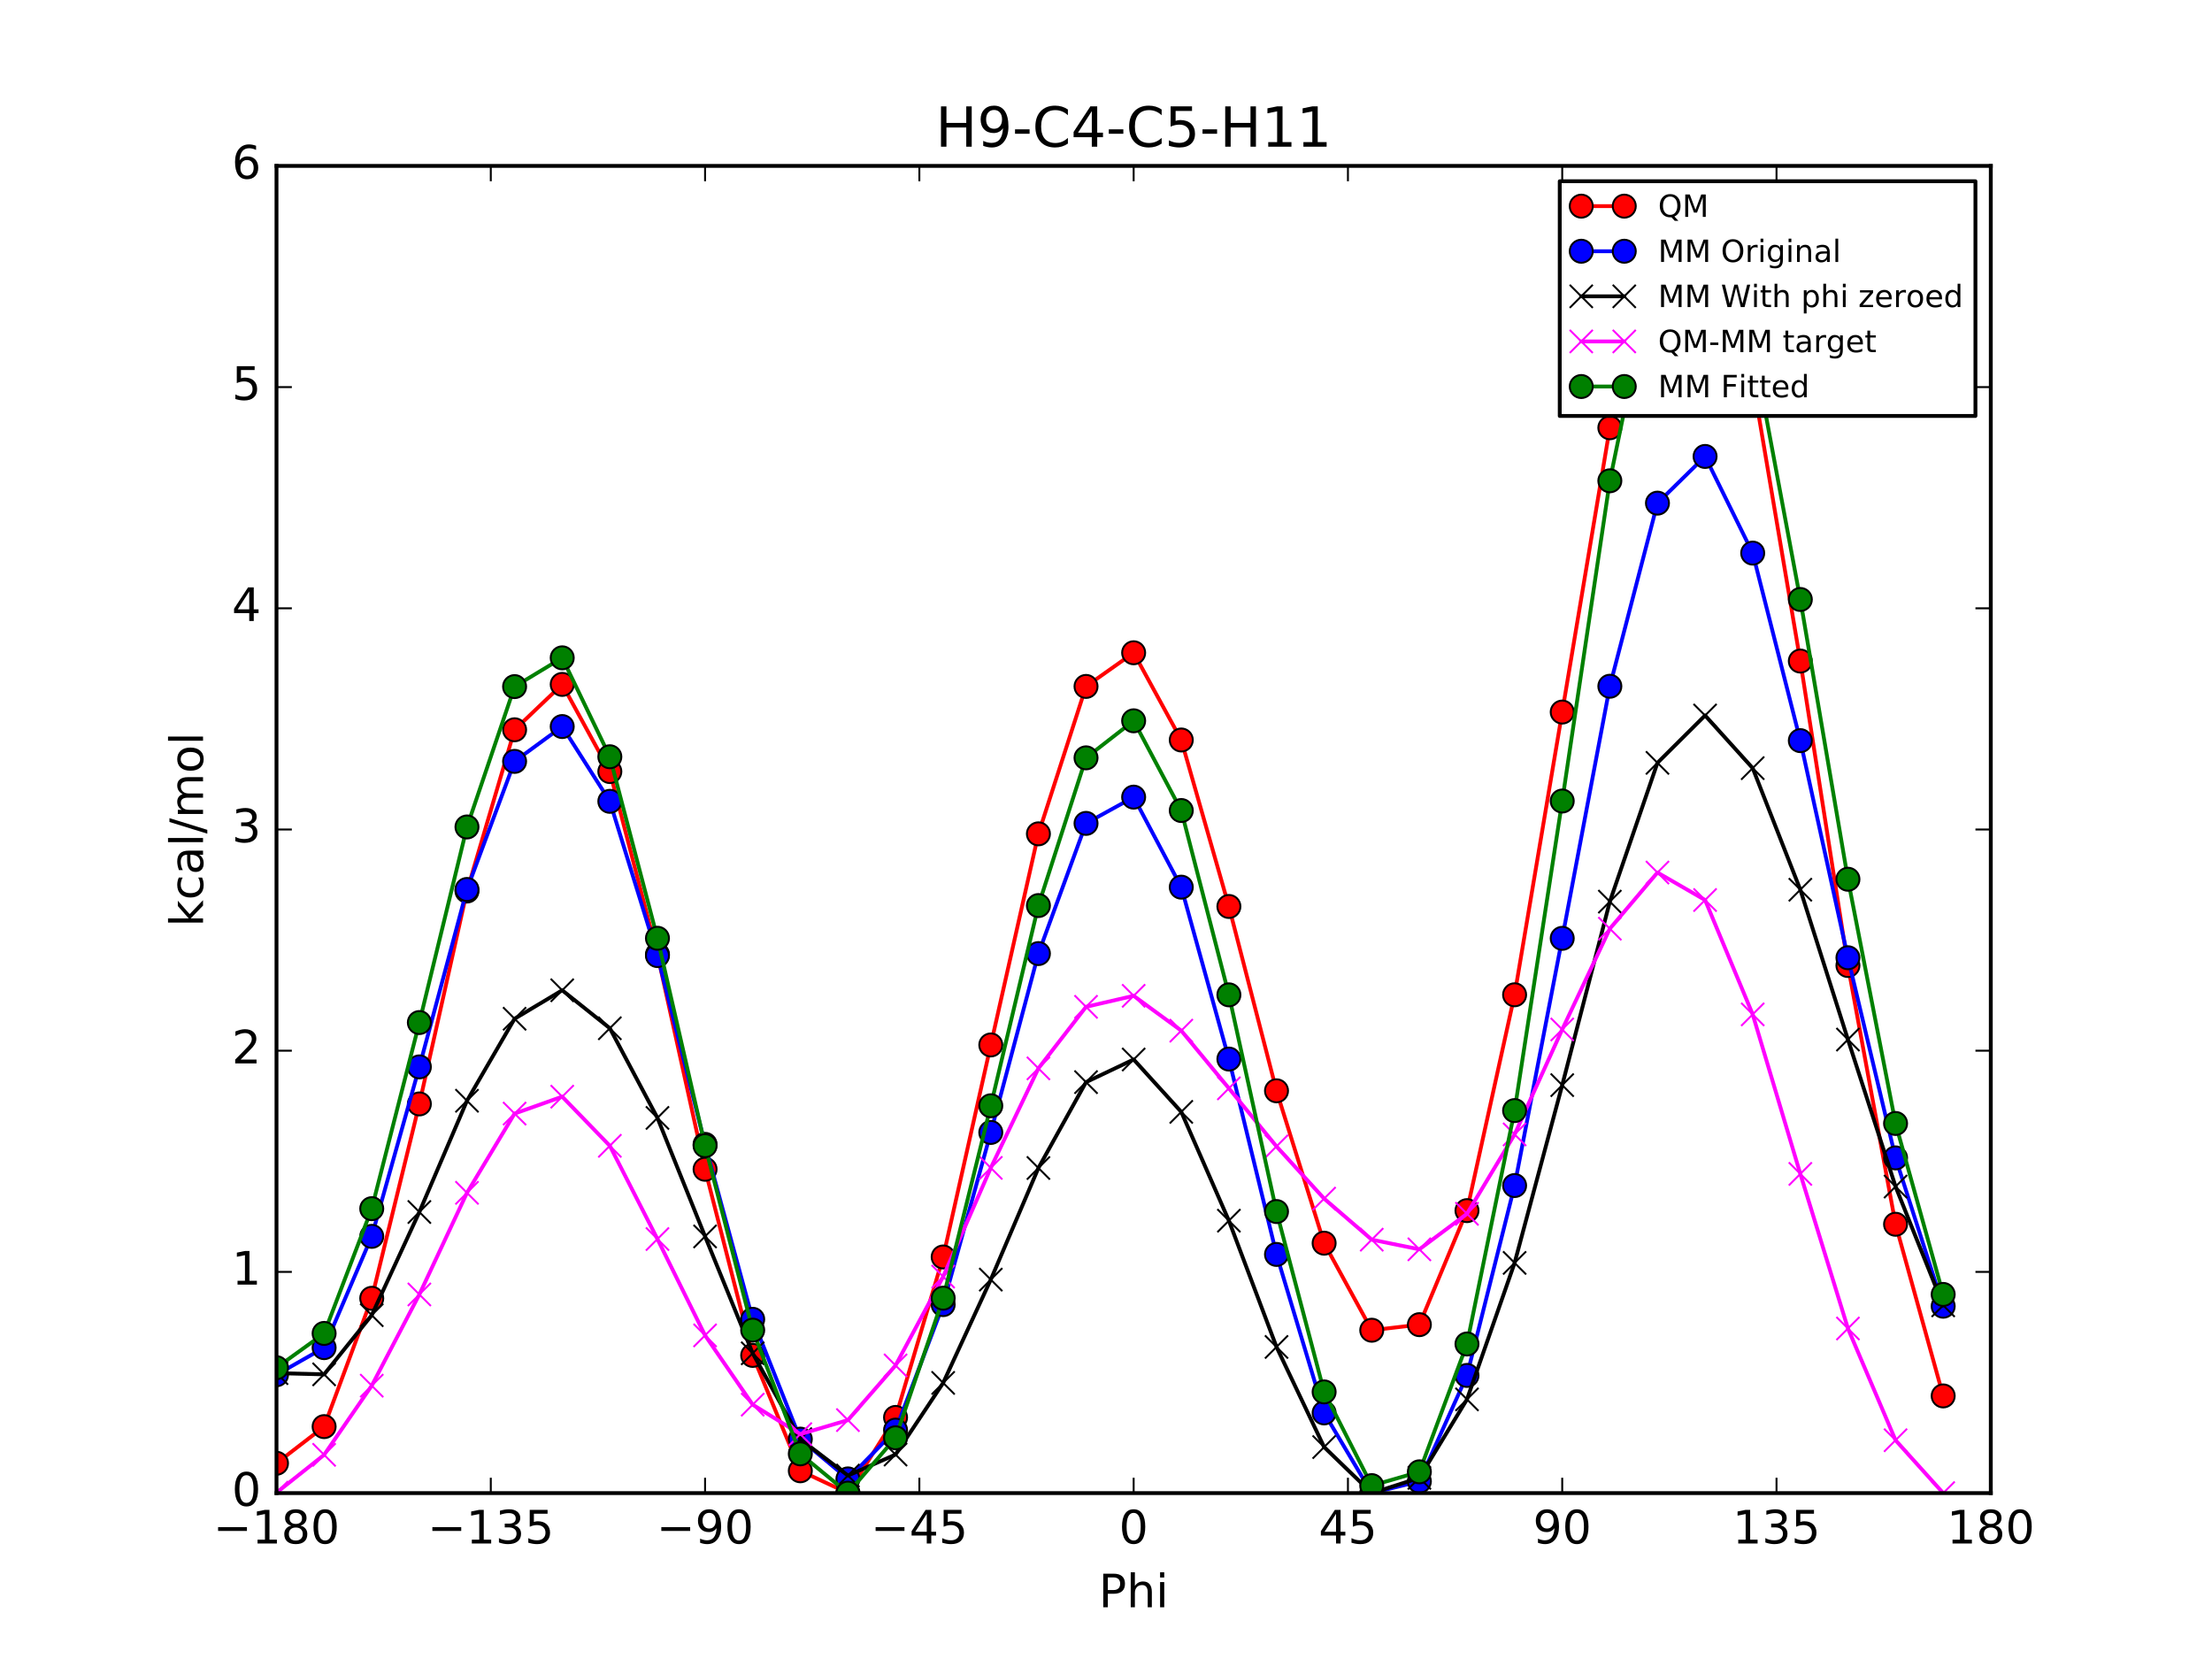 <?xml version="1.0" encoding="utf-8" standalone="no"?>
<!DOCTYPE svg PUBLIC "-//W3C//DTD SVG 1.1//EN"
  "http://www.w3.org/Graphics/SVG/1.1/DTD/svg11.dtd">
<!-- Created with matplotlib (http://matplotlib.org/) -->
<svg height="432pt" version="1.1" viewBox="0 0 576 432" width="576pt" xmlns="http://www.w3.org/2000/svg" xmlns:xlink="http://www.w3.org/1999/xlink">
 <defs>
  <style type="text/css">
*{stroke-linecap:butt;stroke-linejoin:round;stroke-miterlimit:100000;}
  </style>
 </defs>
 <g id="figure_1">
  <g id="patch_1">
   <path d="M 0 432 
L 576 432 
L 576 0 
L 0 0 
z
" style="fill:#ffffff;"/>
  </g>
  <g id="axes_1">
   <g id="patch_2">
    <path d="M 72 388.8 
L 518.4 388.8 
L 518.4 43.2 
L 72 43.2 
z
" style="fill:#ffffff;"/>
   </g>
   <g id="line2d_1">
    <path clip-path="url(#p6361a307ee)" d="M 71.999 381.034 
L 84.4 371.489 
L 96.8 338.075 
L 109.2 287.461 
L 121.6 232.023 
L 134 190.033 
L 146.4 178.217 
L 158.8 200.91 
L 171.2 248.531 
L 183.6 304.476 
L 196 352.948 
L 208.4 382.989 
L 220.8 388.8 
L 233.2 369.097 
L 245.6 327.314 
L 258 272.103 
L 270.4 217.129 
L 282.8 178.744 
L 295.199 169.98 
L 307.6 192.694 
L 320 236.042 
L 332.4 284.043 
L 344.8 323.719 
L 357.2 346.389 
L 369.6 344.94 
L 382 315.245 
L 394.4 259.041 
L 406.8 185.417 
L 419.2 111.389 
L 431.6 60.634 
L 444 55.456 
L 456.4 98.949 
L 468.8 172.14 
L 481.2 251.418 
L 493.6 318.797 
L 506 363.495 
" style="fill:none;stroke:#ff0000;stroke-linecap:square;"/>
    <defs>
     <path d="M 0 3 
C 0.796 3 1.559 2.684 2.121 2.121 
C 2.684 1.559 3 0.796 3 0 
C 3 -0.796 2.684 -1.559 2.121 -2.121 
C 1.559 -2.684 0.796 -3 0 -3 
C -0.796 -3 -1.559 -2.684 -2.121 -2.121 
C -2.684 -1.559 -3 -0.796 -3 0 
C -3 0.796 -2.684 1.559 -2.121 2.121 
C -1.559 2.684 -0.796 3 0 3 
z
" id="m7c2517422a" style="stroke:#000000;stroke-width:0.5;"/>
    </defs>
    <g clip-path="url(#p6361a307ee)">
     <use style="fill:#ff0000;stroke:#000000;stroke-width:0.5;" x="71.999" xlink:href="#m7c2517422a" y="381.034"/>
     <use style="fill:#ff0000;stroke:#000000;stroke-width:0.5;" x="84.4" xlink:href="#m7c2517422a" y="371.489"/>
     <use style="fill:#ff0000;stroke:#000000;stroke-width:0.5;" x="96.8" xlink:href="#m7c2517422a" y="338.075"/>
     <use style="fill:#ff0000;stroke:#000000;stroke-width:0.5;" x="109.2" xlink:href="#m7c2517422a" y="287.461"/>
     <use style="fill:#ff0000;stroke:#000000;stroke-width:0.5;" x="121.6" xlink:href="#m7c2517422a" y="232.023"/>
     <use style="fill:#ff0000;stroke:#000000;stroke-width:0.5;" x="134" xlink:href="#m7c2517422a" y="190.033"/>
     <use style="fill:#ff0000;stroke:#000000;stroke-width:0.5;" x="146.4" xlink:href="#m7c2517422a" y="178.217"/>
     <use style="fill:#ff0000;stroke:#000000;stroke-width:0.5;" x="158.8" xlink:href="#m7c2517422a" y="200.91"/>
     <use style="fill:#ff0000;stroke:#000000;stroke-width:0.5;" x="171.2" xlink:href="#m7c2517422a" y="248.531"/>
     <use style="fill:#ff0000;stroke:#000000;stroke-width:0.5;" x="183.6" xlink:href="#m7c2517422a" y="304.476"/>
     <use style="fill:#ff0000;stroke:#000000;stroke-width:0.5;" x="196" xlink:href="#m7c2517422a" y="352.948"/>
     <use style="fill:#ff0000;stroke:#000000;stroke-width:0.5;" x="208.4" xlink:href="#m7c2517422a" y="382.989"/>
     <use style="fill:#ff0000;stroke:#000000;stroke-width:0.5;" x="220.8" xlink:href="#m7c2517422a" y="388.8"/>
     <use style="fill:#ff0000;stroke:#000000;stroke-width:0.5;" x="233.2" xlink:href="#m7c2517422a" y="369.097"/>
     <use style="fill:#ff0000;stroke:#000000;stroke-width:0.5;" x="245.6" xlink:href="#m7c2517422a" y="327.314"/>
     <use style="fill:#ff0000;stroke:#000000;stroke-width:0.5;" x="258" xlink:href="#m7c2517422a" y="272.103"/>
     <use style="fill:#ff0000;stroke:#000000;stroke-width:0.5;" x="270.4" xlink:href="#m7c2517422a" y="217.129"/>
     <use style="fill:#ff0000;stroke:#000000;stroke-width:0.5;" x="282.8" xlink:href="#m7c2517422a" y="178.744"/>
     <use style="fill:#ff0000;stroke:#000000;stroke-width:0.5;" x="295.199" xlink:href="#m7c2517422a" y="169.98"/>
     <use style="fill:#ff0000;stroke:#000000;stroke-width:0.5;" x="307.6" xlink:href="#m7c2517422a" y="192.694"/>
     <use style="fill:#ff0000;stroke:#000000;stroke-width:0.5;" x="320" xlink:href="#m7c2517422a" y="236.042"/>
     <use style="fill:#ff0000;stroke:#000000;stroke-width:0.5;" x="332.4" xlink:href="#m7c2517422a" y="284.043"/>
     <use style="fill:#ff0000;stroke:#000000;stroke-width:0.5;" x="344.8" xlink:href="#m7c2517422a" y="323.719"/>
     <use style="fill:#ff0000;stroke:#000000;stroke-width:0.5;" x="357.2" xlink:href="#m7c2517422a" y="346.389"/>
     <use style="fill:#ff0000;stroke:#000000;stroke-width:0.5;" x="369.6" xlink:href="#m7c2517422a" y="344.94"/>
     <use style="fill:#ff0000;stroke:#000000;stroke-width:0.5;" x="382" xlink:href="#m7c2517422a" y="315.245"/>
     <use style="fill:#ff0000;stroke:#000000;stroke-width:0.5;" x="394.4" xlink:href="#m7c2517422a" y="259.041"/>
     <use style="fill:#ff0000;stroke:#000000;stroke-width:0.5;" x="406.8" xlink:href="#m7c2517422a" y="185.417"/>
     <use style="fill:#ff0000;stroke:#000000;stroke-width:0.5;" x="419.2" xlink:href="#m7c2517422a" y="111.389"/>
     <use style="fill:#ff0000;stroke:#000000;stroke-width:0.5;" x="431.6" xlink:href="#m7c2517422a" y="60.634"/>
     <use style="fill:#ff0000;stroke:#000000;stroke-width:0.5;" x="444" xlink:href="#m7c2517422a" y="55.456"/>
     <use style="fill:#ff0000;stroke:#000000;stroke-width:0.5;" x="456.4" xlink:href="#m7c2517422a" y="98.949"/>
     <use style="fill:#ff0000;stroke:#000000;stroke-width:0.5;" x="468.8" xlink:href="#m7c2517422a" y="172.14"/>
     <use style="fill:#ff0000;stroke:#000000;stroke-width:0.5;" x="481.2" xlink:href="#m7c2517422a" y="251.418"/>
     <use style="fill:#ff0000;stroke:#000000;stroke-width:0.5;" x="493.6" xlink:href="#m7c2517422a" y="318.797"/>
     <use style="fill:#ff0000;stroke:#000000;stroke-width:0.5;" x="506" xlink:href="#m7c2517422a" y="363.495"/>
    </g>
   </g>
   <g id="line2d_2">
    <path clip-path="url(#p6361a307ee)" d="M 71.999 357.985 
L 84.4 350.927 
L 96.8 321.943 
L 109.2 277.817 
L 121.6 231.613 
L 134 198.263 
L 146.4 189.192 
L 158.8 208.665 
L 171.2 248.831 
L 183.6 297.992 
L 196 343.544 
L 208.4 374.748 
L 220.8 385.104 
L 233.2 372.4 
L 245.6 339.717 
L 258 294.887 
L 270.4 248.308 
L 282.8 214.408 
L 295.199 207.57 
L 307.6 231.015 
L 320 275.778 
L 332.4 326.652 
L 344.8 367.921 
L 357.2 388.8 
L 369.6 385.735 
L 382 358.16 
L 394.4 308.716 
L 406.8 244.339 
L 419.2 178.698 
L 431.6 131.018 
L 444 118.857 
L 456.4 144.027 
L 468.8 192.862 
L 481.2 249.395 
L 493.6 301.516 
L 506 340.134 
" style="fill:none;stroke:#0000ff;stroke-linecap:square;"/>
    <defs>
     <path d="M 0 3 
C 0.796 3 1.559 2.684 2.121 2.121 
C 2.684 1.559 3 0.796 3 0 
C 3 -0.796 2.684 -1.559 2.121 -2.121 
C 1.559 -2.684 0.796 -3 0 -3 
C -0.796 -3 -1.559 -2.684 -2.121 -2.121 
C -2.684 -1.559 -3 -0.796 -3 0 
C -3 0.796 -2.684 1.559 -2.121 2.121 
C -1.559 2.684 -0.796 3 0 3 
z
" id="m6dbd88a912" style="stroke:#000000;stroke-width:0.5;"/>
    </defs>
    <g clip-path="url(#p6361a307ee)">
     <use style="fill:#0000ff;stroke:#000000;stroke-width:0.5;" x="71.999" xlink:href="#m6dbd88a912" y="357.985"/>
     <use style="fill:#0000ff;stroke:#000000;stroke-width:0.5;" x="84.4" xlink:href="#m6dbd88a912" y="350.927"/>
     <use style="fill:#0000ff;stroke:#000000;stroke-width:0.5;" x="96.8" xlink:href="#m6dbd88a912" y="321.943"/>
     <use style="fill:#0000ff;stroke:#000000;stroke-width:0.5;" x="109.2" xlink:href="#m6dbd88a912" y="277.817"/>
     <use style="fill:#0000ff;stroke:#000000;stroke-width:0.5;" x="121.6" xlink:href="#m6dbd88a912" y="231.613"/>
     <use style="fill:#0000ff;stroke:#000000;stroke-width:0.5;" x="134" xlink:href="#m6dbd88a912" y="198.263"/>
     <use style="fill:#0000ff;stroke:#000000;stroke-width:0.5;" x="146.4" xlink:href="#m6dbd88a912" y="189.192"/>
     <use style="fill:#0000ff;stroke:#000000;stroke-width:0.5;" x="158.8" xlink:href="#m6dbd88a912" y="208.665"/>
     <use style="fill:#0000ff;stroke:#000000;stroke-width:0.5;" x="171.2" xlink:href="#m6dbd88a912" y="248.831"/>
     <use style="fill:#0000ff;stroke:#000000;stroke-width:0.5;" x="183.6" xlink:href="#m6dbd88a912" y="297.992"/>
     <use style="fill:#0000ff;stroke:#000000;stroke-width:0.5;" x="196" xlink:href="#m6dbd88a912" y="343.544"/>
     <use style="fill:#0000ff;stroke:#000000;stroke-width:0.5;" x="208.4" xlink:href="#m6dbd88a912" y="374.748"/>
     <use style="fill:#0000ff;stroke:#000000;stroke-width:0.5;" x="220.8" xlink:href="#m6dbd88a912" y="385.104"/>
     <use style="fill:#0000ff;stroke:#000000;stroke-width:0.5;" x="233.2" xlink:href="#m6dbd88a912" y="372.4"/>
     <use style="fill:#0000ff;stroke:#000000;stroke-width:0.5;" x="245.6" xlink:href="#m6dbd88a912" y="339.717"/>
     <use style="fill:#0000ff;stroke:#000000;stroke-width:0.5;" x="258" xlink:href="#m6dbd88a912" y="294.887"/>
     <use style="fill:#0000ff;stroke:#000000;stroke-width:0.5;" x="270.4" xlink:href="#m6dbd88a912" y="248.308"/>
     <use style="fill:#0000ff;stroke:#000000;stroke-width:0.5;" x="282.8" xlink:href="#m6dbd88a912" y="214.408"/>
     <use style="fill:#0000ff;stroke:#000000;stroke-width:0.5;" x="295.199" xlink:href="#m6dbd88a912" y="207.57"/>
     <use style="fill:#0000ff;stroke:#000000;stroke-width:0.5;" x="307.6" xlink:href="#m6dbd88a912" y="231.015"/>
     <use style="fill:#0000ff;stroke:#000000;stroke-width:0.5;" x="320" xlink:href="#m6dbd88a912" y="275.778"/>
     <use style="fill:#0000ff;stroke:#000000;stroke-width:0.5;" x="332.4" xlink:href="#m6dbd88a912" y="326.652"/>
     <use style="fill:#0000ff;stroke:#000000;stroke-width:0.5;" x="344.8" xlink:href="#m6dbd88a912" y="367.921"/>
     <use style="fill:#0000ff;stroke:#000000;stroke-width:0.5;" x="357.2" xlink:href="#m6dbd88a912" y="388.8"/>
     <use style="fill:#0000ff;stroke:#000000;stroke-width:0.5;" x="369.6" xlink:href="#m6dbd88a912" y="385.735"/>
     <use style="fill:#0000ff;stroke:#000000;stroke-width:0.5;" x="382" xlink:href="#m6dbd88a912" y="358.16"/>
     <use style="fill:#0000ff;stroke:#000000;stroke-width:0.5;" x="394.4" xlink:href="#m6dbd88a912" y="308.716"/>
     <use style="fill:#0000ff;stroke:#000000;stroke-width:0.5;" x="406.8" xlink:href="#m6dbd88a912" y="244.339"/>
     <use style="fill:#0000ff;stroke:#000000;stroke-width:0.5;" x="419.2" xlink:href="#m6dbd88a912" y="178.698"/>
     <use style="fill:#0000ff;stroke:#000000;stroke-width:0.5;" x="431.6" xlink:href="#m6dbd88a912" y="131.018"/>
     <use style="fill:#0000ff;stroke:#000000;stroke-width:0.5;" x="444" xlink:href="#m6dbd88a912" y="118.857"/>
     <use style="fill:#0000ff;stroke:#000000;stroke-width:0.5;" x="456.4" xlink:href="#m6dbd88a912" y="144.027"/>
     <use style="fill:#0000ff;stroke:#000000;stroke-width:0.5;" x="468.8" xlink:href="#m6dbd88a912" y="192.862"/>
     <use style="fill:#0000ff;stroke:#000000;stroke-width:0.5;" x="481.2" xlink:href="#m6dbd88a912" y="249.395"/>
     <use style="fill:#0000ff;stroke:#000000;stroke-width:0.5;" x="493.6" xlink:href="#m6dbd88a912" y="301.516"/>
     <use style="fill:#0000ff;stroke:#000000;stroke-width:0.5;" x="506" xlink:href="#m6dbd88a912" y="340.134"/>
    </g>
   </g>
   <g id="line2d_3">
    <path clip-path="url(#p6361a307ee)" d="M 71.999 357.561 
L 84.4 357.876 
L 96.8 342.471 
L 109.2 315.603 
L 121.6 286.632 
L 134 265.278 
L 146.4 257.865 
L 158.8 267.758 
L 171.2 291.103 
L 183.6 321.963 
L 196 352.397 
L 208.4 374.756 
L 220.8 384.228 
L 233.2 378.761 
L 245.6 360.104 
L 258 333.208 
L 270.4 304.146 
L 282.8 281.785 
L 295.199 275.889 
L 307.6 289.53 
L 320 317.86 
L 332.4 350.741 
L 344.8 376.814 
L 357.2 388.8 
L 369.6 384.835 
L 382 364.393 
L 394.4 328.857 
L 406.8 282.563 
L 419.2 234.778 
L 431.6 198.643 
L 444 186.308 
L 456.4 200.021 
L 468.8 231.68 
L 481.2 270.698 
L 493.6 308.979 
L 506 339.913 
" style="fill:none;stroke:#000000;stroke-linecap:square;"/>
    <defs>
     <path d="M -3 3 
L 3 -3 
M -3 -3 
L 3 3 
" id="m7ae672905e" style="stroke:#000000;stroke-width:0.5;"/>
    </defs>
    <g clip-path="url(#p6361a307ee)">
     <use style="stroke:#000000;stroke-width:0.5;" x="71.999" xlink:href="#m7ae672905e" y="357.561"/>
     <use style="stroke:#000000;stroke-width:0.5;" x="84.4" xlink:href="#m7ae672905e" y="357.876"/>
     <use style="stroke:#000000;stroke-width:0.5;" x="96.8" xlink:href="#m7ae672905e" y="342.471"/>
     <use style="stroke:#000000;stroke-width:0.5;" x="109.2" xlink:href="#m7ae672905e" y="315.603"/>
     <use style="stroke:#000000;stroke-width:0.5;" x="121.6" xlink:href="#m7ae672905e" y="286.632"/>
     <use style="stroke:#000000;stroke-width:0.5;" x="134" xlink:href="#m7ae672905e" y="265.278"/>
     <use style="stroke:#000000;stroke-width:0.5;" x="146.4" xlink:href="#m7ae672905e" y="257.865"/>
     <use style="stroke:#000000;stroke-width:0.5;" x="158.8" xlink:href="#m7ae672905e" y="267.758"/>
     <use style="stroke:#000000;stroke-width:0.5;" x="171.2" xlink:href="#m7ae672905e" y="291.103"/>
     <use style="stroke:#000000;stroke-width:0.5;" x="183.6" xlink:href="#m7ae672905e" y="321.963"/>
     <use style="stroke:#000000;stroke-width:0.5;" x="196" xlink:href="#m7ae672905e" y="352.397"/>
     <use style="stroke:#000000;stroke-width:0.5;" x="208.4" xlink:href="#m7ae672905e" y="374.756"/>
     <use style="stroke:#000000;stroke-width:0.5;" x="220.8" xlink:href="#m7ae672905e" y="384.228"/>
     <use style="stroke:#000000;stroke-width:0.5;" x="233.2" xlink:href="#m7ae672905e" y="378.761"/>
     <use style="stroke:#000000;stroke-width:0.5;" x="245.6" xlink:href="#m7ae672905e" y="360.104"/>
     <use style="stroke:#000000;stroke-width:0.5;" x="258" xlink:href="#m7ae672905e" y="333.208"/>
     <use style="stroke:#000000;stroke-width:0.5;" x="270.4" xlink:href="#m7ae672905e" y="304.146"/>
     <use style="stroke:#000000;stroke-width:0.5;" x="282.8" xlink:href="#m7ae672905e" y="281.785"/>
     <use style="stroke:#000000;stroke-width:0.5;" x="295.199" xlink:href="#m7ae672905e" y="275.889"/>
     <use style="stroke:#000000;stroke-width:0.5;" x="307.6" xlink:href="#m7ae672905e" y="289.53"/>
     <use style="stroke:#000000;stroke-width:0.5;" x="320" xlink:href="#m7ae672905e" y="317.86"/>
     <use style="stroke:#000000;stroke-width:0.5;" x="332.4" xlink:href="#m7ae672905e" y="350.741"/>
     <use style="stroke:#000000;stroke-width:0.5;" x="344.8" xlink:href="#m7ae672905e" y="376.814"/>
     <use style="stroke:#000000;stroke-width:0.5;" x="357.2" xlink:href="#m7ae672905e" y="388.8"/>
     <use style="stroke:#000000;stroke-width:0.5;" x="369.6" xlink:href="#m7ae672905e" y="384.835"/>
     <use style="stroke:#000000;stroke-width:0.5;" x="382" xlink:href="#m7ae672905e" y="364.393"/>
     <use style="stroke:#000000;stroke-width:0.5;" x="394.4" xlink:href="#m7ae672905e" y="328.857"/>
     <use style="stroke:#000000;stroke-width:0.5;" x="406.8" xlink:href="#m7ae672905e" y="282.563"/>
     <use style="stroke:#000000;stroke-width:0.5;" x="419.2" xlink:href="#m7ae672905e" y="234.778"/>
     <use style="stroke:#000000;stroke-width:0.5;" x="431.6" xlink:href="#m7ae672905e" y="198.643"/>
     <use style="stroke:#000000;stroke-width:0.5;" x="444" xlink:href="#m7ae672905e" y="186.308"/>
     <use style="stroke:#000000;stroke-width:0.5;" x="456.4" xlink:href="#m7ae672905e" y="200.021"/>
     <use style="stroke:#000000;stroke-width:0.5;" x="468.8" xlink:href="#m7ae672905e" y="231.68"/>
     <use style="stroke:#000000;stroke-width:0.5;" x="481.2" xlink:href="#m7ae672905e" y="270.698"/>
     <use style="stroke:#000000;stroke-width:0.5;" x="493.6" xlink:href="#m7ae672905e" y="308.979"/>
     <use style="stroke:#000000;stroke-width:0.5;" x="506" xlink:href="#m7ae672905e" y="339.913"/>
    </g>
   </g>
   <g id="line2d_4">
    <path clip-path="url(#p6361a307ee)" d="M 71.999 388.69 
L 84.4 378.831 
L 96.8 360.822 
L 109.2 337.075 
L 121.6 310.608 
L 134 289.973 
L 146.4 285.57 
L 158.8 298.37 
L 171.2 322.646 
L 183.6 347.73 
L 196 365.768 
L 208.4 373.45 
L 220.8 369.789 
L 233.2 355.553 
L 245.6 332.427 
L 258 304.112 
L 270.4 278.201 
L 282.8 262.176 
L 295.199 259.308 
L 307.6 268.381 
L 320 283.399 
L 332.4 298.52 
L 344.8 312.122 
L 357.2 322.806 
L 369.6 325.322 
L 382 316.069 
L 394.4 295.401 
L 406.8 268.071 
L 419.2 241.829 
L 431.6 227.208 
L 444 234.365 
L 456.4 264.146 
L 468.8 305.678 
L 481.2 345.937 
L 493.6 375.035 
L 506 388.8 
" style="fill:none;stroke:#ff00ff;stroke-linecap:square;"/>
    <defs>
     <path d="M -3 3 
L 3 -3 
M -3 -3 
L 3 3 
" id="mae15232120" style="stroke:#ff00ff;stroke-width:0.5;"/>
    </defs>
    <g clip-path="url(#p6361a307ee)">
     <use style="fill:#ff00ff;stroke:#ff00ff;stroke-width:0.5;" x="71.999" xlink:href="#mae15232120" y="388.69"/>
     <use style="fill:#ff00ff;stroke:#ff00ff;stroke-width:0.5;" x="84.4" xlink:href="#mae15232120" y="378.831"/>
     <use style="fill:#ff00ff;stroke:#ff00ff;stroke-width:0.5;" x="96.8" xlink:href="#mae15232120" y="360.822"/>
     <use style="fill:#ff00ff;stroke:#ff00ff;stroke-width:0.5;" x="109.2" xlink:href="#mae15232120" y="337.075"/>
     <use style="fill:#ff00ff;stroke:#ff00ff;stroke-width:0.5;" x="121.6" xlink:href="#mae15232120" y="310.608"/>
     <use style="fill:#ff00ff;stroke:#ff00ff;stroke-width:0.5;" x="134" xlink:href="#mae15232120" y="289.973"/>
     <use style="fill:#ff00ff;stroke:#ff00ff;stroke-width:0.5;" x="146.4" xlink:href="#mae15232120" y="285.57"/>
     <use style="fill:#ff00ff;stroke:#ff00ff;stroke-width:0.5;" x="158.8" xlink:href="#mae15232120" y="298.37"/>
     <use style="fill:#ff00ff;stroke:#ff00ff;stroke-width:0.5;" x="171.2" xlink:href="#mae15232120" y="322.646"/>
     <use style="fill:#ff00ff;stroke:#ff00ff;stroke-width:0.5;" x="183.6" xlink:href="#mae15232120" y="347.73"/>
     <use style="fill:#ff00ff;stroke:#ff00ff;stroke-width:0.5;" x="196" xlink:href="#mae15232120" y="365.768"/>
     <use style="fill:#ff00ff;stroke:#ff00ff;stroke-width:0.5;" x="208.4" xlink:href="#mae15232120" y="373.45"/>
     <use style="fill:#ff00ff;stroke:#ff00ff;stroke-width:0.5;" x="220.8" xlink:href="#mae15232120" y="369.789"/>
     <use style="fill:#ff00ff;stroke:#ff00ff;stroke-width:0.5;" x="233.2" xlink:href="#mae15232120" y="355.553"/>
     <use style="fill:#ff00ff;stroke:#ff00ff;stroke-width:0.5;" x="245.6" xlink:href="#mae15232120" y="332.427"/>
     <use style="fill:#ff00ff;stroke:#ff00ff;stroke-width:0.5;" x="258" xlink:href="#mae15232120" y="304.112"/>
     <use style="fill:#ff00ff;stroke:#ff00ff;stroke-width:0.5;" x="270.4" xlink:href="#mae15232120" y="278.201"/>
     <use style="fill:#ff00ff;stroke:#ff00ff;stroke-width:0.5;" x="282.8" xlink:href="#mae15232120" y="262.176"/>
     <use style="fill:#ff00ff;stroke:#ff00ff;stroke-width:0.5;" x="295.199" xlink:href="#mae15232120" y="259.308"/>
     <use style="fill:#ff00ff;stroke:#ff00ff;stroke-width:0.5;" x="307.6" xlink:href="#mae15232120" y="268.381"/>
     <use style="fill:#ff00ff;stroke:#ff00ff;stroke-width:0.5;" x="320" xlink:href="#mae15232120" y="283.399"/>
     <use style="fill:#ff00ff;stroke:#ff00ff;stroke-width:0.5;" x="332.4" xlink:href="#mae15232120" y="298.52"/>
     <use style="fill:#ff00ff;stroke:#ff00ff;stroke-width:0.5;" x="344.8" xlink:href="#mae15232120" y="312.122"/>
     <use style="fill:#ff00ff;stroke:#ff00ff;stroke-width:0.5;" x="357.2" xlink:href="#mae15232120" y="322.806"/>
     <use style="fill:#ff00ff;stroke:#ff00ff;stroke-width:0.5;" x="369.6" xlink:href="#mae15232120" y="325.322"/>
     <use style="fill:#ff00ff;stroke:#ff00ff;stroke-width:0.5;" x="382" xlink:href="#mae15232120" y="316.069"/>
     <use style="fill:#ff00ff;stroke:#ff00ff;stroke-width:0.5;" x="394.4" xlink:href="#mae15232120" y="295.401"/>
     <use style="fill:#ff00ff;stroke:#ff00ff;stroke-width:0.5;" x="406.8" xlink:href="#mae15232120" y="268.071"/>
     <use style="fill:#ff00ff;stroke:#ff00ff;stroke-width:0.5;" x="419.2" xlink:href="#mae15232120" y="241.829"/>
     <use style="fill:#ff00ff;stroke:#ff00ff;stroke-width:0.5;" x="431.6" xlink:href="#mae15232120" y="227.208"/>
     <use style="fill:#ff00ff;stroke:#ff00ff;stroke-width:0.5;" x="444" xlink:href="#mae15232120" y="234.365"/>
     <use style="fill:#ff00ff;stroke:#ff00ff;stroke-width:0.5;" x="456.4" xlink:href="#mae15232120" y="264.146"/>
     <use style="fill:#ff00ff;stroke:#ff00ff;stroke-width:0.5;" x="468.8" xlink:href="#mae15232120" y="305.678"/>
     <use style="fill:#ff00ff;stroke:#ff00ff;stroke-width:0.5;" x="481.2" xlink:href="#mae15232120" y="345.937"/>
     <use style="fill:#ff00ff;stroke:#ff00ff;stroke-width:0.5;" x="493.6" xlink:href="#mae15232120" y="375.035"/>
     <use style="fill:#ff00ff;stroke:#ff00ff;stroke-width:0.5;" x="506" xlink:href="#mae15232120" y="388.8"/>
    </g>
   </g>
   <g id="line2d_5">
    <path clip-path="url(#p6361a307ee)" d="M 71.999 356.145 
L 84.4 347.22 
L 96.8 314.735 
L 109.2 266.268 
L 121.6 215.339 
L 134 178.791 
L 146.4 171.298 
L 158.8 197.059 
L 171.2 244.321 
L 183.6 298.331 
L 196 346.368 
L 208.4 378.581 
L 220.8 388.8 
L 233.2 374.403 
L 245.6 338.039 
L 258 287.939 
L 270.4 235.806 
L 282.8 197.341 
L 295.199 187.696 
L 307.6 211.057 
L 320 259.055 
L 332.4 315.485 
L 344.8 362.45 
L 357.2 386.85 
L 369.6 383.26 
L 382 349.97 
L 394.4 289.193 
L 406.8 208.589 
L 419.2 125.199 
L 431.6 65.035 
L 444 52.642 
L 456.4 89.817 
L 468.8 156.103 
L 481.2 228.955 
L 493.6 292.55 
L 506 337.066 
" style="fill:none;stroke:#008000;stroke-linecap:square;"/>
    <defs>
     <path d="M 0 3 
C 0.796 3 1.559 2.684 2.121 2.121 
C 2.684 1.559 3 0.796 3 0 
C 3 -0.796 2.684 -1.559 2.121 -2.121 
C 1.559 -2.684 0.796 -3 0 -3 
C -0.796 -3 -1.559 -2.684 -2.121 -2.121 
C -2.684 -1.559 -3 -0.796 -3 0 
C -3 0.796 -2.684 1.559 -2.121 2.121 
C -1.559 2.684 -0.796 3 0 3 
z
" id="m15c2a3250c" style="stroke:#000000;stroke-width:0.5;"/>
    </defs>
    <g clip-path="url(#p6361a307ee)">
     <use style="fill:#008000;stroke:#000000;stroke-width:0.5;" x="71.999" xlink:href="#m15c2a3250c" y="356.145"/>
     <use style="fill:#008000;stroke:#000000;stroke-width:0.5;" x="84.4" xlink:href="#m15c2a3250c" y="347.22"/>
     <use style="fill:#008000;stroke:#000000;stroke-width:0.5;" x="96.8" xlink:href="#m15c2a3250c" y="314.735"/>
     <use style="fill:#008000;stroke:#000000;stroke-width:0.5;" x="109.2" xlink:href="#m15c2a3250c" y="266.268"/>
     <use style="fill:#008000;stroke:#000000;stroke-width:0.5;" x="121.6" xlink:href="#m15c2a3250c" y="215.339"/>
     <use style="fill:#008000;stroke:#000000;stroke-width:0.5;" x="134" xlink:href="#m15c2a3250c" y="178.791"/>
     <use style="fill:#008000;stroke:#000000;stroke-width:0.5;" x="146.4" xlink:href="#m15c2a3250c" y="171.298"/>
     <use style="fill:#008000;stroke:#000000;stroke-width:0.5;" x="158.8" xlink:href="#m15c2a3250c" y="197.059"/>
     <use style="fill:#008000;stroke:#000000;stroke-width:0.5;" x="171.2" xlink:href="#m15c2a3250c" y="244.321"/>
     <use style="fill:#008000;stroke:#000000;stroke-width:0.5;" x="183.6" xlink:href="#m15c2a3250c" y="298.331"/>
     <use style="fill:#008000;stroke:#000000;stroke-width:0.5;" x="196" xlink:href="#m15c2a3250c" y="346.368"/>
     <use style="fill:#008000;stroke:#000000;stroke-width:0.5;" x="208.4" xlink:href="#m15c2a3250c" y="378.581"/>
     <use style="fill:#008000;stroke:#000000;stroke-width:0.5;" x="220.8" xlink:href="#m15c2a3250c" y="388.8"/>
     <use style="fill:#008000;stroke:#000000;stroke-width:0.5;" x="233.2" xlink:href="#m15c2a3250c" y="374.403"/>
     <use style="fill:#008000;stroke:#000000;stroke-width:0.5;" x="245.6" xlink:href="#m15c2a3250c" y="338.039"/>
     <use style="fill:#008000;stroke:#000000;stroke-width:0.5;" x="258" xlink:href="#m15c2a3250c" y="287.939"/>
     <use style="fill:#008000;stroke:#000000;stroke-width:0.5;" x="270.4" xlink:href="#m15c2a3250c" y="235.806"/>
     <use style="fill:#008000;stroke:#000000;stroke-width:0.5;" x="282.8" xlink:href="#m15c2a3250c" y="197.341"/>
     <use style="fill:#008000;stroke:#000000;stroke-width:0.5;" x="295.199" xlink:href="#m15c2a3250c" y="187.696"/>
     <use style="fill:#008000;stroke:#000000;stroke-width:0.5;" x="307.6" xlink:href="#m15c2a3250c" y="211.057"/>
     <use style="fill:#008000;stroke:#000000;stroke-width:0.5;" x="320" xlink:href="#m15c2a3250c" y="259.055"/>
     <use style="fill:#008000;stroke:#000000;stroke-width:0.5;" x="332.4" xlink:href="#m15c2a3250c" y="315.485"/>
     <use style="fill:#008000;stroke:#000000;stroke-width:0.5;" x="344.8" xlink:href="#m15c2a3250c" y="362.45"/>
     <use style="fill:#008000;stroke:#000000;stroke-width:0.5;" x="357.2" xlink:href="#m15c2a3250c" y="386.85"/>
     <use style="fill:#008000;stroke:#000000;stroke-width:0.5;" x="369.6" xlink:href="#m15c2a3250c" y="383.26"/>
     <use style="fill:#008000;stroke:#000000;stroke-width:0.5;" x="382" xlink:href="#m15c2a3250c" y="349.97"/>
     <use style="fill:#008000;stroke:#000000;stroke-width:0.5;" x="394.4" xlink:href="#m15c2a3250c" y="289.193"/>
     <use style="fill:#008000;stroke:#000000;stroke-width:0.5;" x="406.8" xlink:href="#m15c2a3250c" y="208.589"/>
     <use style="fill:#008000;stroke:#000000;stroke-width:0.5;" x="419.2" xlink:href="#m15c2a3250c" y="125.199"/>
     <use style="fill:#008000;stroke:#000000;stroke-width:0.5;" x="431.6" xlink:href="#m15c2a3250c" y="65.035"/>
     <use style="fill:#008000;stroke:#000000;stroke-width:0.5;" x="444" xlink:href="#m15c2a3250c" y="52.642"/>
     <use style="fill:#008000;stroke:#000000;stroke-width:0.5;" x="456.4" xlink:href="#m15c2a3250c" y="89.817"/>
     <use style="fill:#008000;stroke:#000000;stroke-width:0.5;" x="468.8" xlink:href="#m15c2a3250c" y="156.103"/>
     <use style="fill:#008000;stroke:#000000;stroke-width:0.5;" x="481.2" xlink:href="#m15c2a3250c" y="228.955"/>
     <use style="fill:#008000;stroke:#000000;stroke-width:0.5;" x="493.6" xlink:href="#m15c2a3250c" y="292.55"/>
     <use style="fill:#008000;stroke:#000000;stroke-width:0.5;" x="506" xlink:href="#m15c2a3250c" y="337.066"/>
    </g>
   </g>
   <g id="patch_3">
    <path d="M 518.4 388.8 
L 518.4 43.2 
" style="fill:none;stroke:#000000;stroke-linecap:square;stroke-linejoin:miter;"/>
   </g>
   <g id="patch_4">
    <path d="M 72 388.8 
L 72 43.2 
" style="fill:none;stroke:#000000;stroke-linecap:square;stroke-linejoin:miter;"/>
   </g>
   <g id="patch_5">
    <path d="M 72 43.2 
L 518.4 43.2 
" style="fill:none;stroke:#000000;stroke-linecap:square;stroke-linejoin:miter;"/>
   </g>
   <g id="patch_6">
    <path d="M 72 388.8 
L 518.4 388.8 
" style="fill:none;stroke:#000000;stroke-linecap:square;stroke-linejoin:miter;"/>
   </g>
   <g id="matplotlib.axis_1">
    <g id="xtick_1">
     <g id="line2d_6">
      <defs>
       <path d="M 0 0 
L 0 -4 
" id="m125094cac4" style="stroke:#000000;stroke-width:0.5;"/>
      </defs>
      <g>
       <use style="stroke:#000000;stroke-width:0.5;" x="72.0" xlink:href="#m125094cac4" y="388.8"/>
      </g>
     </g>
     <g id="line2d_7">
      <defs>
       <path d="M 0 0 
L 0 4 
" id="m33a9f2e97a" style="stroke:#000000;stroke-width:0.5;"/>
      </defs>
      <g>
       <use style="stroke:#000000;stroke-width:0.5;" x="72.0" xlink:href="#m33a9f2e97a" y="43.2"/>
      </g>
     </g>
     <g id="text_1">
      <!-- −180 -->
      <defs>
       <path d="M 10.594 35.5 
L 73.188 35.5 
L 73.188 27.203 
L 10.594 27.203 
z
" id="BitstreamVeraSans-Roman-2212"/>
       <path d="M 12.406 8.297 
L 28.516 8.297 
L 28.516 63.922 
L 10.984 60.406 
L 10.984 69.391 
L 28.422 72.906 
L 38.281 72.906 
L 38.281 8.297 
L 54.391 8.297 
L 54.391 0 
L 12.406 0 
z
" id="BitstreamVeraSans-Roman-31"/>
       <path d="M 31.781 66.406 
Q 24.172 66.406 20.328 58.906 
Q 16.5 51.422 16.5 36.375 
Q 16.5 21.391 20.328 13.891 
Q 24.172 6.391 31.781 6.391 
Q 39.453 6.391 43.281 13.891 
Q 47.125 21.391 47.125 36.375 
Q 47.125 51.422 43.281 58.906 
Q 39.453 66.406 31.781 66.406 
M 31.781 74.219 
Q 44.047 74.219 50.516 64.516 
Q 56.984 54.828 56.984 36.375 
Q 56.984 17.969 50.516 8.266 
Q 44.047 -1.422 31.781 -1.422 
Q 19.531 -1.422 13.062 8.266 
Q 6.594 17.969 6.594 36.375 
Q 6.594 54.828 13.062 64.516 
Q 19.531 74.219 31.781 74.219 
" id="BitstreamVeraSans-Roman-30"/>
       <path d="M 31.781 34.625 
Q 24.75 34.625 20.719 30.859 
Q 16.703 27.094 16.703 20.516 
Q 16.703 13.922 20.719 10.156 
Q 24.75 6.391 31.781 6.391 
Q 38.812 6.391 42.859 10.172 
Q 46.922 13.969 46.922 20.516 
Q 46.922 27.094 42.891 30.859 
Q 38.875 34.625 31.781 34.625 
M 21.922 38.812 
Q 15.578 40.375 12.031 44.719 
Q 8.5 49.078 8.5 55.328 
Q 8.5 64.062 14.719 69.141 
Q 20.953 74.219 31.781 74.219 
Q 42.672 74.219 48.875 69.141 
Q 55.078 64.062 55.078 55.328 
Q 55.078 49.078 51.531 44.719 
Q 48 40.375 41.703 38.812 
Q 48.828 37.156 52.797 32.312 
Q 56.781 27.484 56.781 20.516 
Q 56.781 9.906 50.312 4.234 
Q 43.844 -1.422 31.781 -1.422 
Q 19.734 -1.422 13.25 4.234 
Q 6.781 9.906 6.781 20.516 
Q 6.781 27.484 10.781 32.312 
Q 14.797 37.156 21.922 38.812 
M 18.312 54.391 
Q 18.312 48.734 21.844 45.562 
Q 25.391 42.391 31.781 42.391 
Q 38.141 42.391 41.719 45.562 
Q 45.312 48.734 45.312 54.391 
Q 45.312 60.062 41.719 63.234 
Q 38.141 66.406 31.781 66.406 
Q 25.391 66.406 21.844 63.234 
Q 18.312 60.062 18.312 54.391 
" id="BitstreamVeraSans-Roman-38"/>
      </defs>
      <g transform="translate(55.52 401.918)scale(0.12 -0.12)">
       <use xlink:href="#BitstreamVeraSans-Roman-2212"/>
       <use x="83.789" xlink:href="#BitstreamVeraSans-Roman-31"/>
       <use x="147.412" xlink:href="#BitstreamVeraSans-Roman-38"/>
       <use x="211.035" xlink:href="#BitstreamVeraSans-Roman-30"/>
      </g>
     </g>
    </g>
    <g id="xtick_2">
     <g id="line2d_8">
      <g>
       <use style="stroke:#000000;stroke-width:0.5;" x="127.8" xlink:href="#m125094cac4" y="388.8"/>
      </g>
     </g>
     <g id="line2d_9">
      <g>
       <use style="stroke:#000000;stroke-width:0.5;" x="127.8" xlink:href="#m33a9f2e97a" y="43.2"/>
      </g>
     </g>
     <g id="text_2">
      <!-- −135 -->
      <defs>
       <path d="M 10.797 72.906 
L 49.516 72.906 
L 49.516 64.594 
L 19.828 64.594 
L 19.828 46.734 
Q 21.969 47.469 24.109 47.828 
Q 26.266 48.188 28.422 48.188 
Q 40.625 48.188 47.75 41.5 
Q 54.891 34.812 54.891 23.391 
Q 54.891 11.625 47.562 5.094 
Q 40.234 -1.422 26.906 -1.422 
Q 22.312 -1.422 17.547 -0.641 
Q 12.797 0.141 7.719 1.703 
L 7.719 11.625 
Q 12.109 9.234 16.797 8.062 
Q 21.484 6.891 26.703 6.891 
Q 35.156 6.891 40.078 11.328 
Q 45.016 15.766 45.016 23.391 
Q 45.016 31 40.078 35.438 
Q 35.156 39.891 26.703 39.891 
Q 22.75 39.891 18.812 39.016 
Q 14.891 38.141 10.797 36.281 
z
" id="BitstreamVeraSans-Roman-35"/>
       <path d="M 40.578 39.312 
Q 47.656 37.797 51.625 33 
Q 55.609 28.219 55.609 21.188 
Q 55.609 10.406 48.188 4.484 
Q 40.766 -1.422 27.094 -1.422 
Q 22.516 -1.422 17.656 -0.516 
Q 12.797 0.391 7.625 2.203 
L 7.625 11.719 
Q 11.719 9.328 16.594 8.109 
Q 21.484 6.891 26.812 6.891 
Q 36.078 6.891 40.938 10.547 
Q 45.797 14.203 45.797 21.188 
Q 45.797 27.641 41.281 31.266 
Q 36.766 34.906 28.719 34.906 
L 20.219 34.906 
L 20.219 43.016 
L 29.109 43.016 
Q 36.375 43.016 40.234 45.922 
Q 44.094 48.828 44.094 54.297 
Q 44.094 59.906 40.109 62.906 
Q 36.141 65.922 28.719 65.922 
Q 24.656 65.922 20.016 65.031 
Q 15.375 64.156 9.812 62.312 
L 9.812 71.094 
Q 15.438 72.656 20.344 73.438 
Q 25.25 74.219 29.594 74.219 
Q 40.828 74.219 47.359 69.109 
Q 53.906 64.016 53.906 55.328 
Q 53.906 49.266 50.438 45.094 
Q 46.969 40.922 40.578 39.312 
" id="BitstreamVeraSans-Roman-33"/>
      </defs>
      <g transform="translate(111.32 401.918)scale(0.12 -0.12)">
       <use xlink:href="#BitstreamVeraSans-Roman-2212"/>
       <use x="83.789" xlink:href="#BitstreamVeraSans-Roman-31"/>
       <use x="147.412" xlink:href="#BitstreamVeraSans-Roman-33"/>
       <use x="211.035" xlink:href="#BitstreamVeraSans-Roman-35"/>
      </g>
     </g>
    </g>
    <g id="xtick_3">
     <g id="line2d_10">
      <g>
       <use style="stroke:#000000;stroke-width:0.5;" x="183.6" xlink:href="#m125094cac4" y="388.8"/>
      </g>
     </g>
     <g id="line2d_11">
      <g>
       <use style="stroke:#000000;stroke-width:0.5;" x="183.6" xlink:href="#m33a9f2e97a" y="43.2"/>
      </g>
     </g>
     <g id="text_3">
      <!-- −90 -->
      <defs>
       <path d="M 10.984 1.516 
L 10.984 10.5 
Q 14.703 8.734 18.5 7.812 
Q 22.312 6.891 25.984 6.891 
Q 35.75 6.891 40.891 13.453 
Q 46.047 20.016 46.781 33.406 
Q 43.953 29.203 39.594 26.953 
Q 35.25 24.703 29.984 24.703 
Q 19.047 24.703 12.672 31.312 
Q 6.297 37.938 6.297 49.422 
Q 6.297 60.641 12.938 67.422 
Q 19.578 74.219 30.609 74.219 
Q 43.266 74.219 49.922 64.516 
Q 56.594 54.828 56.594 36.375 
Q 56.594 19.141 48.406 8.859 
Q 40.234 -1.422 26.422 -1.422 
Q 22.703 -1.422 18.891 -0.688 
Q 15.094 0.047 10.984 1.516 
M 30.609 32.422 
Q 37.25 32.422 41.125 36.953 
Q 45.016 41.5 45.016 49.422 
Q 45.016 57.281 41.125 61.844 
Q 37.25 66.406 30.609 66.406 
Q 23.969 66.406 20.094 61.844 
Q 16.219 57.281 16.219 49.422 
Q 16.219 41.5 20.094 36.953 
Q 23.969 32.422 30.609 32.422 
" id="BitstreamVeraSans-Roman-39"/>
      </defs>
      <g transform="translate(170.937 401.918)scale(0.12 -0.12)">
       <use xlink:href="#BitstreamVeraSans-Roman-2212"/>
       <use x="83.789" xlink:href="#BitstreamVeraSans-Roman-39"/>
       <use x="147.412" xlink:href="#BitstreamVeraSans-Roman-30"/>
      </g>
     </g>
    </g>
    <g id="xtick_4">
     <g id="line2d_12">
      <g>
       <use style="stroke:#000000;stroke-width:0.5;" x="239.4" xlink:href="#m125094cac4" y="388.8"/>
      </g>
     </g>
     <g id="line2d_13">
      <g>
       <use style="stroke:#000000;stroke-width:0.5;" x="239.4" xlink:href="#m33a9f2e97a" y="43.2"/>
      </g>
     </g>
     <g id="text_4">
      <!-- −45 -->
      <defs>
       <path d="M 37.797 64.312 
L 12.891 25.391 
L 37.797 25.391 
z
M 35.203 72.906 
L 47.609 72.906 
L 47.609 25.391 
L 58.016 25.391 
L 58.016 17.188 
L 47.609 17.188 
L 47.609 0 
L 37.797 0 
L 37.797 17.188 
L 4.891 17.188 
L 4.891 26.703 
z
" id="BitstreamVeraSans-Roman-34"/>
      </defs>
      <g transform="translate(226.737 401.918)scale(0.12 -0.12)">
       <use xlink:href="#BitstreamVeraSans-Roman-2212"/>
       <use x="83.789" xlink:href="#BitstreamVeraSans-Roman-34"/>
       <use x="147.412" xlink:href="#BitstreamVeraSans-Roman-35"/>
      </g>
     </g>
    </g>
    <g id="xtick_5">
     <g id="line2d_14">
      <g>
       <use style="stroke:#000000;stroke-width:0.5;" x="295.2" xlink:href="#m125094cac4" y="388.8"/>
      </g>
     </g>
     <g id="line2d_15">
      <g>
       <use style="stroke:#000000;stroke-width:0.5;" x="295.2" xlink:href="#m33a9f2e97a" y="43.2"/>
      </g>
     </g>
     <g id="text_5">
      <!-- 0 -->
      <g transform="translate(291.382 401.918)scale(0.12 -0.12)">
       <use xlink:href="#BitstreamVeraSans-Roman-30"/>
      </g>
     </g>
    </g>
    <g id="xtick_6">
     <g id="line2d_16">
      <g>
       <use style="stroke:#000000;stroke-width:0.5;" x="351.0" xlink:href="#m125094cac4" y="388.8"/>
      </g>
     </g>
     <g id="line2d_17">
      <g>
       <use style="stroke:#000000;stroke-width:0.5;" x="351.0" xlink:href="#m33a9f2e97a" y="43.2"/>
      </g>
     </g>
     <g id="text_6">
      <!-- 45 -->
      <g transform="translate(343.365 401.918)scale(0.12 -0.12)">
       <use xlink:href="#BitstreamVeraSans-Roman-34"/>
       <use x="63.623" xlink:href="#BitstreamVeraSans-Roman-35"/>
      </g>
     </g>
    </g>
    <g id="xtick_7">
     <g id="line2d_18">
      <g>
       <use style="stroke:#000000;stroke-width:0.5;" x="406.8" xlink:href="#m125094cac4" y="388.8"/>
      </g>
     </g>
     <g id="line2d_19">
      <g>
       <use style="stroke:#000000;stroke-width:0.5;" x="406.8" xlink:href="#m33a9f2e97a" y="43.2"/>
      </g>
     </g>
     <g id="text_7">
      <!-- 90 -->
      <g transform="translate(399.165 401.918)scale(0.12 -0.12)">
       <use xlink:href="#BitstreamVeraSans-Roman-39"/>
       <use x="63.623" xlink:href="#BitstreamVeraSans-Roman-30"/>
      </g>
     </g>
    </g>
    <g id="xtick_8">
     <g id="line2d_20">
      <g>
       <use style="stroke:#000000;stroke-width:0.5;" x="462.6" xlink:href="#m125094cac4" y="388.8"/>
      </g>
     </g>
     <g id="line2d_21">
      <g>
       <use style="stroke:#000000;stroke-width:0.5;" x="462.6" xlink:href="#m33a9f2e97a" y="43.2"/>
      </g>
     </g>
     <g id="text_8">
      <!-- 135 -->
      <g transform="translate(451.147 401.918)scale(0.12 -0.12)">
       <use xlink:href="#BitstreamVeraSans-Roman-31"/>
       <use x="63.623" xlink:href="#BitstreamVeraSans-Roman-33"/>
       <use x="127.246" xlink:href="#BitstreamVeraSans-Roman-35"/>
      </g>
     </g>
    </g>
    <g id="xtick_9">
     <g id="line2d_22">
      <g>
       <use style="stroke:#000000;stroke-width:0.5;" x="518.4" xlink:href="#m125094cac4" y="388.8"/>
      </g>
     </g>
     <g id="line2d_23">
      <g>
       <use style="stroke:#000000;stroke-width:0.5;" x="518.4" xlink:href="#m33a9f2e97a" y="43.2"/>
      </g>
     </g>
     <g id="text_9">
      <!-- 180 -->
      <g transform="translate(506.947 401.918)scale(0.12 -0.12)">
       <use xlink:href="#BitstreamVeraSans-Roman-31"/>
       <use x="63.623" xlink:href="#BitstreamVeraSans-Roman-38"/>
       <use x="127.246" xlink:href="#BitstreamVeraSans-Roman-30"/>
      </g>
     </g>
    </g>
    <g id="text_10">
     <!-- Phi -->
     <defs>
      <path d="M 54.891 33.016 
L 54.891 0 
L 45.906 0 
L 45.906 32.719 
Q 45.906 40.484 42.875 44.328 
Q 39.844 48.188 33.797 48.188 
Q 26.516 48.188 22.312 43.547 
Q 18.109 38.922 18.109 30.906 
L 18.109 0 
L 9.078 0 
L 9.078 75.984 
L 18.109 75.984 
L 18.109 46.188 
Q 21.344 51.125 25.703 53.562 
Q 30.078 56 35.797 56 
Q 45.219 56 50.047 50.172 
Q 54.891 44.344 54.891 33.016 
" id="BitstreamVeraSans-Roman-68"/>
      <path d="M 19.672 64.797 
L 19.672 37.406 
L 32.078 37.406 
Q 38.969 37.406 42.719 40.969 
Q 46.484 44.531 46.484 51.125 
Q 46.484 57.672 42.719 61.234 
Q 38.969 64.797 32.078 64.797 
z
M 9.812 72.906 
L 32.078 72.906 
Q 44.344 72.906 50.609 67.359 
Q 56.891 61.812 56.891 51.125 
Q 56.891 40.328 50.609 34.812 
Q 44.344 29.297 32.078 29.297 
L 19.672 29.297 
L 19.672 0 
L 9.812 0 
z
" id="BitstreamVeraSans-Roman-50"/>
      <path d="M 9.422 54.688 
L 18.406 54.688 
L 18.406 0 
L 9.422 0 
z
M 9.422 75.984 
L 18.406 75.984 
L 18.406 64.594 
L 9.422 64.594 
z
" id="BitstreamVeraSans-Roman-69"/>
     </defs>
     <g transform="translate(286.113 418.532)scale(0.12 -0.12)">
      <use xlink:href="#BitstreamVeraSans-Roman-50"/>
      <use x="60.303" xlink:href="#BitstreamVeraSans-Roman-68"/>
      <use x="123.682" xlink:href="#BitstreamVeraSans-Roman-69"/>
     </g>
    </g>
   </g>
   <g id="matplotlib.axis_2">
    <g id="ytick_1">
     <g id="line2d_24">
      <defs>
       <path d="M 0 0 
L 4 0 
" id="mb0812690de" style="stroke:#000000;stroke-width:0.5;"/>
      </defs>
      <g>
       <use style="stroke:#000000;stroke-width:0.5;" x="72.0" xlink:href="#mb0812690de" y="388.8"/>
      </g>
     </g>
     <g id="line2d_25">
      <defs>
       <path d="M 0 0 
L -4 0 
" id="m938cf971a6" style="stroke:#000000;stroke-width:0.5;"/>
      </defs>
      <g>
       <use style="stroke:#000000;stroke-width:0.5;" x="518.4" xlink:href="#m938cf971a6" y="388.8"/>
      </g>
     </g>
     <g id="text_11">
      <!-- 0 -->
      <g transform="translate(60.365 392.111)scale(0.12 -0.12)">
       <use xlink:href="#BitstreamVeraSans-Roman-30"/>
      </g>
     </g>
    </g>
    <g id="ytick_2">
     <g id="line2d_26">
      <g>
       <use style="stroke:#000000;stroke-width:0.5;" x="72.0" xlink:href="#mb0812690de" y="331.2"/>
      </g>
     </g>
     <g id="line2d_27">
      <g>
       <use style="stroke:#000000;stroke-width:0.5;" x="518.4" xlink:href="#m938cf971a6" y="331.2"/>
      </g>
     </g>
     <g id="text_12">
      <!-- 1 -->
      <g transform="translate(60.365 334.511)scale(0.12 -0.12)">
       <use xlink:href="#BitstreamVeraSans-Roman-31"/>
      </g>
     </g>
    </g>
    <g id="ytick_3">
     <g id="line2d_28">
      <g>
       <use style="stroke:#000000;stroke-width:0.5;" x="72.0" xlink:href="#mb0812690de" y="273.6"/>
      </g>
     </g>
     <g id="line2d_29">
      <g>
       <use style="stroke:#000000;stroke-width:0.5;" x="518.4" xlink:href="#m938cf971a6" y="273.6"/>
      </g>
     </g>
     <g id="text_13">
      <!-- 2 -->
      <defs>
       <path d="M 19.188 8.297 
L 53.609 8.297 
L 53.609 0 
L 7.328 0 
L 7.328 8.297 
Q 12.938 14.109 22.625 23.891 
Q 32.328 33.688 34.812 36.531 
Q 39.547 41.844 41.422 45.531 
Q 43.312 49.219 43.312 52.781 
Q 43.312 58.594 39.234 62.25 
Q 35.156 65.922 28.609 65.922 
Q 23.969 65.922 18.812 64.312 
Q 13.672 62.703 7.812 59.422 
L 7.812 69.391 
Q 13.766 71.781 18.938 73 
Q 24.125 74.219 28.422 74.219 
Q 39.75 74.219 46.484 68.547 
Q 53.219 62.891 53.219 53.422 
Q 53.219 48.922 51.531 44.891 
Q 49.859 40.875 45.406 35.406 
Q 44.188 33.984 37.641 27.219 
Q 31.109 20.453 19.188 8.297 
" id="BitstreamVeraSans-Roman-32"/>
      </defs>
      <g transform="translate(60.365 276.911)scale(0.12 -0.12)">
       <use xlink:href="#BitstreamVeraSans-Roman-32"/>
      </g>
     </g>
    </g>
    <g id="ytick_4">
     <g id="line2d_30">
      <g>
       <use style="stroke:#000000;stroke-width:0.5;" x="72.0" xlink:href="#mb0812690de" y="216.0"/>
      </g>
     </g>
     <g id="line2d_31">
      <g>
       <use style="stroke:#000000;stroke-width:0.5;" x="518.4" xlink:href="#m938cf971a6" y="216.0"/>
      </g>
     </g>
     <g id="text_14">
      <!-- 3 -->
      <g transform="translate(60.365 219.311)scale(0.12 -0.12)">
       <use xlink:href="#BitstreamVeraSans-Roman-33"/>
      </g>
     </g>
    </g>
    <g id="ytick_5">
     <g id="line2d_32">
      <g>
       <use style="stroke:#000000;stroke-width:0.5;" x="72.0" xlink:href="#mb0812690de" y="158.4"/>
      </g>
     </g>
     <g id="line2d_33">
      <g>
       <use style="stroke:#000000;stroke-width:0.5;" x="518.4" xlink:href="#m938cf971a6" y="158.4"/>
      </g>
     </g>
     <g id="text_15">
      <!-- 4 -->
      <g transform="translate(60.365 161.711)scale(0.12 -0.12)">
       <use xlink:href="#BitstreamVeraSans-Roman-34"/>
      </g>
     </g>
    </g>
    <g id="ytick_6">
     <g id="line2d_34">
      <g>
       <use style="stroke:#000000;stroke-width:0.5;" x="72.0" xlink:href="#mb0812690de" y="100.8"/>
      </g>
     </g>
     <g id="line2d_35">
      <g>
       <use style="stroke:#000000;stroke-width:0.5;" x="518.4" xlink:href="#m938cf971a6" y="100.8"/>
      </g>
     </g>
     <g id="text_16">
      <!-- 5 -->
      <g transform="translate(60.365 104.111)scale(0.12 -0.12)">
       <use xlink:href="#BitstreamVeraSans-Roman-35"/>
      </g>
     </g>
    </g>
    <g id="ytick_7">
     <g id="line2d_36">
      <g>
       <use style="stroke:#000000;stroke-width:0.5;" x="72.0" xlink:href="#mb0812690de" y="43.2"/>
      </g>
     </g>
     <g id="line2d_37">
      <g>
       <use style="stroke:#000000;stroke-width:0.5;" x="518.4" xlink:href="#m938cf971a6" y="43.2"/>
      </g>
     </g>
     <g id="text_17">
      <!-- 6 -->
      <defs>
       <path d="M 33.016 40.375 
Q 26.375 40.375 22.484 35.828 
Q 18.609 31.297 18.609 23.391 
Q 18.609 15.531 22.484 10.953 
Q 26.375 6.391 33.016 6.391 
Q 39.656 6.391 43.531 10.953 
Q 47.406 15.531 47.406 23.391 
Q 47.406 31.297 43.531 35.828 
Q 39.656 40.375 33.016 40.375 
M 52.594 71.297 
L 52.594 62.312 
Q 48.875 64.062 45.094 64.984 
Q 41.312 65.922 37.594 65.922 
Q 27.828 65.922 22.672 59.328 
Q 17.531 52.734 16.797 39.406 
Q 19.672 43.656 24.016 45.922 
Q 28.375 48.188 33.594 48.188 
Q 44.578 48.188 50.953 41.516 
Q 57.328 34.859 57.328 23.391 
Q 57.328 12.156 50.688 5.359 
Q 44.047 -1.422 33.016 -1.422 
Q 20.359 -1.422 13.672 8.266 
Q 6.984 17.969 6.984 36.375 
Q 6.984 53.656 15.188 63.938 
Q 23.391 74.219 37.203 74.219 
Q 40.922 74.219 44.703 73.484 
Q 48.484 72.75 52.594 71.297 
" id="BitstreamVeraSans-Roman-36"/>
      </defs>
      <g transform="translate(60.365 46.511)scale(0.12 -0.12)">
       <use xlink:href="#BitstreamVeraSans-Roman-36"/>
      </g>
     </g>
    </g>
    <g id="text_18">
     <!-- kcal/mol -->
     <defs>
      <path d="M 9.422 75.984 
L 18.406 75.984 
L 18.406 0 
L 9.422 0 
z
" id="BitstreamVeraSans-Roman-6c"/>
      <path d="M 25.391 72.906 
L 33.688 72.906 
L 8.297 -9.281 
L 0 -9.281 
z
" id="BitstreamVeraSans-Roman-2f"/>
      <path d="M 9.078 75.984 
L 18.109 75.984 
L 18.109 31.109 
L 44.922 54.688 
L 56.391 54.688 
L 27.391 29.109 
L 57.625 0 
L 45.906 0 
L 18.109 26.703 
L 18.109 0 
L 9.078 0 
z
" id="BitstreamVeraSans-Roman-6b"/>
      <path d="M 48.781 52.594 
L 48.781 44.188 
Q 44.969 46.297 41.141 47.344 
Q 37.312 48.391 33.406 48.391 
Q 24.656 48.391 19.812 42.844 
Q 14.984 37.312 14.984 27.297 
Q 14.984 17.281 19.812 11.734 
Q 24.656 6.203 33.406 6.203 
Q 37.312 6.203 41.141 7.25 
Q 44.969 8.297 48.781 10.406 
L 48.781 2.094 
Q 45.016 0.344 40.984 -0.531 
Q 36.969 -1.422 32.422 -1.422 
Q 20.062 -1.422 12.781 6.344 
Q 5.516 14.109 5.516 27.297 
Q 5.516 40.672 12.859 48.328 
Q 20.219 56 33.016 56 
Q 37.156 56 41.109 55.141 
Q 45.062 54.297 48.781 52.594 
" id="BitstreamVeraSans-Roman-63"/>
      <path d="M 34.281 27.484 
Q 23.391 27.484 19.188 25 
Q 14.984 22.516 14.984 16.5 
Q 14.984 11.719 18.141 8.906 
Q 21.297 6.109 26.703 6.109 
Q 34.188 6.109 38.703 11.406 
Q 43.219 16.703 43.219 25.484 
L 43.219 27.484 
z
M 52.203 31.203 
L 52.203 0 
L 43.219 0 
L 43.219 8.297 
Q 40.141 3.328 35.547 0.953 
Q 30.953 -1.422 24.312 -1.422 
Q 15.922 -1.422 10.953 3.297 
Q 6 8.016 6 15.922 
Q 6 25.141 12.172 29.828 
Q 18.359 34.516 30.609 34.516 
L 43.219 34.516 
L 43.219 35.406 
Q 43.219 41.609 39.141 45 
Q 35.062 48.391 27.688 48.391 
Q 23 48.391 18.547 47.266 
Q 14.109 46.141 10.016 43.891 
L 10.016 52.203 
Q 14.938 54.109 19.578 55.047 
Q 24.219 56 28.609 56 
Q 40.484 56 46.344 49.844 
Q 52.203 43.703 52.203 31.203 
" id="BitstreamVeraSans-Roman-61"/>
      <path d="M 52 44.188 
Q 55.375 50.25 60.062 53.125 
Q 64.75 56 71.094 56 
Q 79.641 56 84.281 50.016 
Q 88.922 44.047 88.922 33.016 
L 88.922 0 
L 79.891 0 
L 79.891 32.719 
Q 79.891 40.578 77.094 44.375 
Q 74.312 48.188 68.609 48.188 
Q 61.625 48.188 57.562 43.547 
Q 53.516 38.922 53.516 30.906 
L 53.516 0 
L 44.484 0 
L 44.484 32.719 
Q 44.484 40.625 41.703 44.406 
Q 38.922 48.188 33.109 48.188 
Q 26.219 48.188 22.156 43.531 
Q 18.109 38.875 18.109 30.906 
L 18.109 0 
L 9.078 0 
L 9.078 54.688 
L 18.109 54.688 
L 18.109 46.188 
Q 21.188 51.219 25.484 53.609 
Q 29.781 56 35.688 56 
Q 41.656 56 45.828 52.969 
Q 50 49.953 52 44.188 
" id="BitstreamVeraSans-Roman-6d"/>
      <path d="M 30.609 48.391 
Q 23.391 48.391 19.188 42.75 
Q 14.984 37.109 14.984 27.297 
Q 14.984 17.484 19.156 11.844 
Q 23.344 6.203 30.609 6.203 
Q 37.797 6.203 41.984 11.859 
Q 46.188 17.531 46.188 27.297 
Q 46.188 37.016 41.984 42.703 
Q 37.797 48.391 30.609 48.391 
M 30.609 56 
Q 42.328 56 49.016 48.375 
Q 55.719 40.766 55.719 27.297 
Q 55.719 13.875 49.016 6.219 
Q 42.328 -1.422 30.609 -1.422 
Q 18.844 -1.422 12.172 6.219 
Q 5.516 13.875 5.516 27.297 
Q 5.516 40.766 12.172 48.375 
Q 18.844 56 30.609 56 
" id="BitstreamVeraSans-Roman-6f"/>
     </defs>
     <g transform="translate(52.869 241.321)rotate(-90.0)scale(0.12 -0.12)">
      <use xlink:href="#BitstreamVeraSans-Roman-6b"/>
      <use x="57.91" xlink:href="#BitstreamVeraSans-Roman-63"/>
      <use x="112.891" xlink:href="#BitstreamVeraSans-Roman-61"/>
      <use x="174.17" xlink:href="#BitstreamVeraSans-Roman-6c"/>
      <use x="201.953" xlink:href="#BitstreamVeraSans-Roman-2f"/>
      <use x="235.645" xlink:href="#BitstreamVeraSans-Roman-6d"/>
      <use x="333.057" xlink:href="#BitstreamVeraSans-Roman-6f"/>
      <use x="394.238" xlink:href="#BitstreamVeraSans-Roman-6c"/>
     </g>
    </g>
   </g>
   <g id="text_19">
    <!-- H9-C4-C5-H11 -->
    <defs>
     <path d="M 9.812 72.906 
L 19.672 72.906 
L 19.672 43.016 
L 55.516 43.016 
L 55.516 72.906 
L 65.375 72.906 
L 65.375 0 
L 55.516 0 
L 55.516 34.719 
L 19.672 34.719 
L 19.672 0 
L 9.812 0 
z
" id="BitstreamVeraSans-Roman-48"/>
     <path d="M 64.406 67.281 
L 64.406 56.891 
Q 59.422 61.531 53.781 63.812 
Q 48.141 66.109 41.797 66.109 
Q 29.297 66.109 22.656 58.469 
Q 16.016 50.828 16.016 36.375 
Q 16.016 21.969 22.656 14.328 
Q 29.297 6.688 41.797 6.688 
Q 48.141 6.688 53.781 8.984 
Q 59.422 11.281 64.406 15.922 
L 64.406 5.609 
Q 59.234 2.094 53.438 0.328 
Q 47.656 -1.422 41.219 -1.422 
Q 24.656 -1.422 15.125 8.703 
Q 5.609 18.844 5.609 36.375 
Q 5.609 53.953 15.125 64.078 
Q 24.656 74.219 41.219 74.219 
Q 47.75 74.219 53.531 72.484 
Q 59.328 70.75 64.406 67.281 
" id="BitstreamVeraSans-Roman-43"/>
     <path d="M 4.891 31.391 
L 31.203 31.391 
L 31.203 23.391 
L 4.891 23.391 
z
" id="BitstreamVeraSans-Roman-2d"/>
    </defs>
    <g transform="translate(243.618 38.2)scale(0.144 -0.144)">
     <use xlink:href="#BitstreamVeraSans-Roman-48"/>
     <use x="75.195" xlink:href="#BitstreamVeraSans-Roman-39"/>
     <use x="138.818" xlink:href="#BitstreamVeraSans-Roman-2d"/>
     <use x="174.902" xlink:href="#BitstreamVeraSans-Roman-43"/>
     <use x="244.727" xlink:href="#BitstreamVeraSans-Roman-34"/>
     <use x="308.35" xlink:href="#BitstreamVeraSans-Roman-2d"/>
     <use x="344.434" xlink:href="#BitstreamVeraSans-Roman-43"/>
     <use x="414.258" xlink:href="#BitstreamVeraSans-Roman-35"/>
     <use x="477.881" xlink:href="#BitstreamVeraSans-Roman-2d"/>
     <use x="513.965" xlink:href="#BitstreamVeraSans-Roman-48"/>
     <use x="589.16" xlink:href="#BitstreamVeraSans-Roman-31"/>
     <use x="652.783" xlink:href="#BitstreamVeraSans-Roman-31"/>
    </g>
   </g>
   <g id="legend_1">
    <g id="patch_7">
     <path d="M 406.156 108.312 
L 514.4 108.312 
L 514.4 47.2 
L 406.156 47.2 
z
" style="fill:#ffffff;stroke:#000000;stroke-linejoin:miter;"/>
    </g>
    <g id="line2d_38">
     <path d="M 411.756 53.679 
L 422.956 53.679 
" style="fill:none;stroke:#ff0000;stroke-linecap:square;"/>
    </g>
    <g id="line2d_39">
     <g>
      <use style="fill:#ff0000;stroke:#000000;stroke-width:0.5;" x="411.756" xlink:href="#m7c2517422a" y="53.679"/>
      <use style="fill:#ff0000;stroke:#000000;stroke-width:0.5;" x="422.956" xlink:href="#m7c2517422a" y="53.679"/>
     </g>
    </g>
    <g id="text_20">
     <!-- QM -->
     <defs>
      <path d="M 39.406 66.219 
Q 28.656 66.219 22.328 58.203 
Q 16.016 50.203 16.016 36.375 
Q 16.016 22.609 22.328 14.594 
Q 28.656 6.594 39.406 6.594 
Q 50.141 6.594 56.422 14.594 
Q 62.703 22.609 62.703 36.375 
Q 62.703 50.203 56.422 58.203 
Q 50.141 66.219 39.406 66.219 
M 53.219 1.312 
L 66.219 -12.891 
L 54.297 -12.891 
L 43.5 -1.219 
Q 41.891 -1.312 41.031 -1.359 
Q 40.188 -1.422 39.406 -1.422 
Q 24.031 -1.422 14.812 8.859 
Q 5.609 19.141 5.609 36.375 
Q 5.609 53.656 14.812 63.938 
Q 24.031 74.219 39.406 74.219 
Q 54.734 74.219 63.906 63.938 
Q 73.094 53.656 73.094 36.375 
Q 73.094 23.688 67.984 14.641 
Q 62.891 5.609 53.219 1.312 
" id="BitstreamVeraSans-Roman-51"/>
      <path d="M 9.812 72.906 
L 24.516 72.906 
L 43.109 23.297 
L 61.812 72.906 
L 76.516 72.906 
L 76.516 0 
L 66.891 0 
L 66.891 64.016 
L 48.094 14.016 
L 38.188 14.016 
L 19.391 64.016 
L 19.391 0 
L 9.812 0 
z
" id="BitstreamVeraSans-Roman-4d"/>
     </defs>
     <g transform="translate(431.756 56.479)scale(0.08 -0.08)">
      <use xlink:href="#BitstreamVeraSans-Roman-51"/>
      <use x="78.711" xlink:href="#BitstreamVeraSans-Roman-4d"/>
     </g>
    </g>
    <g id="line2d_40">
     <path d="M 411.756 65.421 
L 422.956 65.421 
" style="fill:none;stroke:#0000ff;stroke-linecap:square;"/>
    </g>
    <g id="line2d_41">
     <g>
      <use style="fill:#0000ff;stroke:#000000;stroke-width:0.5;" x="411.756" xlink:href="#m6dbd88a912" y="65.421"/>
      <use style="fill:#0000ff;stroke:#000000;stroke-width:0.5;" x="422.956" xlink:href="#m6dbd88a912" y="65.421"/>
     </g>
    </g>
    <g id="text_21">
     <!-- MM Original -->
     <defs>
      <path d="M 45.406 27.984 
Q 45.406 37.75 41.375 43.109 
Q 37.359 48.484 30.078 48.484 
Q 22.859 48.484 18.828 43.109 
Q 14.797 37.75 14.797 27.984 
Q 14.797 18.266 18.828 12.891 
Q 22.859 7.516 30.078 7.516 
Q 37.359 7.516 41.375 12.891 
Q 45.406 18.266 45.406 27.984 
M 54.391 6.781 
Q 54.391 -7.172 48.188 -13.984 
Q 42 -20.797 29.203 -20.797 
Q 24.469 -20.797 20.266 -20.094 
Q 16.062 -19.391 12.109 -17.922 
L 12.109 -9.188 
Q 16.062 -11.328 19.922 -12.344 
Q 23.781 -13.375 27.781 -13.375 
Q 36.625 -13.375 41.016 -8.766 
Q 45.406 -4.156 45.406 5.172 
L 45.406 9.625 
Q 42.625 4.781 38.281 2.391 
Q 33.938 0 27.875 0 
Q 17.828 0 11.672 7.656 
Q 5.516 15.328 5.516 27.984 
Q 5.516 40.672 11.672 48.328 
Q 17.828 56 27.875 56 
Q 33.938 56 38.281 53.609 
Q 42.625 51.219 45.406 46.391 
L 45.406 54.688 
L 54.391 54.688 
z
" id="BitstreamVeraSans-Roman-67"/>
      <path d="M 54.891 33.016 
L 54.891 0 
L 45.906 0 
L 45.906 32.719 
Q 45.906 40.484 42.875 44.328 
Q 39.844 48.188 33.797 48.188 
Q 26.516 48.188 22.312 43.547 
Q 18.109 38.922 18.109 30.906 
L 18.109 0 
L 9.078 0 
L 9.078 54.688 
L 18.109 54.688 
L 18.109 46.188 
Q 21.344 51.125 25.703 53.562 
Q 30.078 56 35.797 56 
Q 45.219 56 50.047 50.172 
Q 54.891 44.344 54.891 33.016 
" id="BitstreamVeraSans-Roman-6e"/>
      <path d="M 41.109 46.297 
Q 39.594 47.172 37.812 47.578 
Q 36.031 48 33.891 48 
Q 26.266 48 22.188 43.047 
Q 18.109 38.094 18.109 28.812 
L 18.109 0 
L 9.078 0 
L 9.078 54.688 
L 18.109 54.688 
L 18.109 46.188 
Q 20.953 51.172 25.484 53.578 
Q 30.031 56 36.531 56 
Q 37.453 56 38.578 55.875 
Q 39.703 55.766 41.062 55.516 
z
" id="BitstreamVeraSans-Roman-72"/>
      <path d="M 39.406 66.219 
Q 28.656 66.219 22.328 58.203 
Q 16.016 50.203 16.016 36.375 
Q 16.016 22.609 22.328 14.594 
Q 28.656 6.594 39.406 6.594 
Q 50.141 6.594 56.422 14.594 
Q 62.703 22.609 62.703 36.375 
Q 62.703 50.203 56.422 58.203 
Q 50.141 66.219 39.406 66.219 
M 39.406 74.219 
Q 54.734 74.219 63.906 63.938 
Q 73.094 53.656 73.094 36.375 
Q 73.094 19.141 63.906 8.859 
Q 54.734 -1.422 39.406 -1.422 
Q 24.031 -1.422 14.812 8.828 
Q 5.609 19.094 5.609 36.375 
Q 5.609 53.656 14.812 63.938 
Q 24.031 74.219 39.406 74.219 
" id="BitstreamVeraSans-Roman-4f"/>
      <path id="BitstreamVeraSans-Roman-20"/>
     </defs>
     <g transform="translate(431.756 68.221)scale(0.08 -0.08)">
      <use xlink:href="#BitstreamVeraSans-Roman-4d"/>
      <use x="86.279" xlink:href="#BitstreamVeraSans-Roman-4d"/>
      <use x="172.559" xlink:href="#BitstreamVeraSans-Roman-20"/>
      <use x="204.346" xlink:href="#BitstreamVeraSans-Roman-4f"/>
      <use x="283.057" xlink:href="#BitstreamVeraSans-Roman-72"/>
      <use x="324.17" xlink:href="#BitstreamVeraSans-Roman-69"/>
      <use x="351.953" xlink:href="#BitstreamVeraSans-Roman-67"/>
      <use x="415.43" xlink:href="#BitstreamVeraSans-Roman-69"/>
      <use x="443.213" xlink:href="#BitstreamVeraSans-Roman-6e"/>
      <use x="506.592" xlink:href="#BitstreamVeraSans-Roman-61"/>
      <use x="567.871" xlink:href="#BitstreamVeraSans-Roman-6c"/>
     </g>
    </g>
    <g id="line2d_42">
     <path d="M 411.756 77.164 
L 422.956 77.164 
" style="fill:none;stroke:#000000;stroke-linecap:square;"/>
    </g>
    <g id="line2d_43">
     <g>
      <use style="stroke:#000000;stroke-width:0.5;" x="411.756" xlink:href="#m7ae672905e" y="77.164"/>
      <use style="stroke:#000000;stroke-width:0.5;" x="422.956" xlink:href="#m7ae672905e" y="77.164"/>
     </g>
    </g>
    <g id="text_22">
     <!-- MM With phi zeroed -->
     <defs>
      <path d="M 45.406 46.391 
L 45.406 75.984 
L 54.391 75.984 
L 54.391 0 
L 45.406 0 
L 45.406 8.203 
Q 42.578 3.328 38.25 0.953 
Q 33.938 -1.422 27.875 -1.422 
Q 17.969 -1.422 11.734 6.484 
Q 5.516 14.406 5.516 27.297 
Q 5.516 40.188 11.734 48.094 
Q 17.969 56 27.875 56 
Q 33.938 56 38.25 53.625 
Q 42.578 51.266 45.406 46.391 
M 14.797 27.297 
Q 14.797 17.391 18.875 11.75 
Q 22.953 6.109 30.078 6.109 
Q 37.203 6.109 41.297 11.75 
Q 45.406 17.391 45.406 27.297 
Q 45.406 37.203 41.297 42.844 
Q 37.203 48.484 30.078 48.484 
Q 22.953 48.484 18.875 42.844 
Q 14.797 37.203 14.797 27.297 
" id="BitstreamVeraSans-Roman-64"/>
      <path d="M 3.328 72.906 
L 13.281 72.906 
L 28.609 11.281 
L 43.891 72.906 
L 54.984 72.906 
L 70.312 11.281 
L 85.594 72.906 
L 95.609 72.906 
L 77.297 0 
L 64.891 0 
L 49.516 63.281 
L 33.984 0 
L 21.578 0 
z
" id="BitstreamVeraSans-Roman-57"/>
      <path d="M 18.109 8.203 
L 18.109 -20.797 
L 9.078 -20.797 
L 9.078 54.688 
L 18.109 54.688 
L 18.109 46.391 
Q 20.953 51.266 25.266 53.625 
Q 29.594 56 35.594 56 
Q 45.562 56 51.781 48.094 
Q 58.016 40.188 58.016 27.297 
Q 58.016 14.406 51.781 6.484 
Q 45.562 -1.422 35.594 -1.422 
Q 29.594 -1.422 25.266 0.953 
Q 20.953 3.328 18.109 8.203 
M 48.688 27.297 
Q 48.688 37.203 44.609 42.844 
Q 40.531 48.484 33.406 48.484 
Q 26.266 48.484 22.188 42.844 
Q 18.109 37.203 18.109 27.297 
Q 18.109 17.391 22.188 11.75 
Q 26.266 6.109 33.406 6.109 
Q 40.531 6.109 44.609 11.75 
Q 48.688 17.391 48.688 27.297 
" id="BitstreamVeraSans-Roman-70"/>
      <path d="M 56.203 29.594 
L 56.203 25.203 
L 14.891 25.203 
Q 15.484 15.922 20.484 11.062 
Q 25.484 6.203 34.422 6.203 
Q 39.594 6.203 44.453 7.469 
Q 49.312 8.734 54.109 11.281 
L 54.109 2.781 
Q 49.266 0.734 44.188 -0.344 
Q 39.109 -1.422 33.891 -1.422 
Q 20.797 -1.422 13.156 6.188 
Q 5.516 13.812 5.516 26.812 
Q 5.516 40.234 12.766 48.109 
Q 20.016 56 32.328 56 
Q 43.359 56 49.781 48.891 
Q 56.203 41.797 56.203 29.594 
M 47.219 32.234 
Q 47.125 39.594 43.094 43.984 
Q 39.062 48.391 32.422 48.391 
Q 24.906 48.391 20.391 44.141 
Q 15.875 39.891 15.188 32.172 
z
" id="BitstreamVeraSans-Roman-65"/>
      <path d="M 18.312 70.219 
L 18.312 54.688 
L 36.812 54.688 
L 36.812 47.703 
L 18.312 47.703 
L 18.312 18.016 
Q 18.312 11.328 20.141 9.422 
Q 21.969 7.516 27.594 7.516 
L 36.812 7.516 
L 36.812 0 
L 27.594 0 
Q 17.188 0 13.234 3.875 
Q 9.281 7.766 9.281 18.016 
L 9.281 47.703 
L 2.688 47.703 
L 2.688 54.688 
L 9.281 54.688 
L 9.281 70.219 
z
" id="BitstreamVeraSans-Roman-74"/>
      <path d="M 5.516 54.688 
L 48.188 54.688 
L 48.188 46.484 
L 14.406 7.172 
L 48.188 7.172 
L 48.188 0 
L 4.297 0 
L 4.297 8.203 
L 38.094 47.516 
L 5.516 47.516 
z
" id="BitstreamVeraSans-Roman-7a"/>
     </defs>
     <g transform="translate(431.756 79.964)scale(0.08 -0.08)">
      <use xlink:href="#BitstreamVeraSans-Roman-4d"/>
      <use x="86.279" xlink:href="#BitstreamVeraSans-Roman-4d"/>
      <use x="172.559" xlink:href="#BitstreamVeraSans-Roman-20"/>
      <use x="204.346" xlink:href="#BitstreamVeraSans-Roman-57"/>
      <use x="303.191" xlink:href="#BitstreamVeraSans-Roman-69"/>
      <use x="330.975" xlink:href="#BitstreamVeraSans-Roman-74"/>
      <use x="370.184" xlink:href="#BitstreamVeraSans-Roman-68"/>
      <use x="433.562" xlink:href="#BitstreamVeraSans-Roman-20"/>
      <use x="465.35" xlink:href="#BitstreamVeraSans-Roman-70"/>
      <use x="528.826" xlink:href="#BitstreamVeraSans-Roman-68"/>
      <use x="592.205" xlink:href="#BitstreamVeraSans-Roman-69"/>
      <use x="619.988" xlink:href="#BitstreamVeraSans-Roman-20"/>
      <use x="651.775" xlink:href="#BitstreamVeraSans-Roman-7a"/>
      <use x="704.266" xlink:href="#BitstreamVeraSans-Roman-65"/>
      <use x="765.789" xlink:href="#BitstreamVeraSans-Roman-72"/>
      <use x="806.871" xlink:href="#BitstreamVeraSans-Roman-6f"/>
      <use x="868.053" xlink:href="#BitstreamVeraSans-Roman-65"/>
      <use x="929.576" xlink:href="#BitstreamVeraSans-Roman-64"/>
     </g>
    </g>
    <g id="line2d_44">
     <path d="M 411.756 88.906 
L 422.956 88.906 
" style="fill:none;stroke:#ff00ff;stroke-linecap:square;"/>
    </g>
    <g id="line2d_45">
     <g>
      <use style="fill:#ff00ff;stroke:#ff00ff;stroke-width:0.5;" x="411.756" xlink:href="#mae15232120" y="88.906"/>
      <use style="fill:#ff00ff;stroke:#ff00ff;stroke-width:0.5;" x="422.956" xlink:href="#mae15232120" y="88.906"/>
     </g>
    </g>
    <g id="text_23">
     <!-- QM-MM target -->
     <g transform="translate(431.756 91.706)scale(0.08 -0.08)">
      <use xlink:href="#BitstreamVeraSans-Roman-51"/>
      <use x="78.711" xlink:href="#BitstreamVeraSans-Roman-4d"/>
      <use x="164.99" xlink:href="#BitstreamVeraSans-Roman-2d"/>
      <use x="201.074" xlink:href="#BitstreamVeraSans-Roman-4d"/>
      <use x="287.354" xlink:href="#BitstreamVeraSans-Roman-4d"/>
      <use x="373.633" xlink:href="#BitstreamVeraSans-Roman-20"/>
      <use x="405.42" xlink:href="#BitstreamVeraSans-Roman-74"/>
      <use x="444.629" xlink:href="#BitstreamVeraSans-Roman-61"/>
      <use x="505.908" xlink:href="#BitstreamVeraSans-Roman-72"/>
      <use x="547.006" xlink:href="#BitstreamVeraSans-Roman-67"/>
      <use x="610.482" xlink:href="#BitstreamVeraSans-Roman-65"/>
      <use x="672.006" xlink:href="#BitstreamVeraSans-Roman-74"/>
     </g>
    </g>
    <g id="line2d_46">
     <path d="M 411.756 100.649 
L 422.956 100.649 
" style="fill:none;stroke:#008000;stroke-linecap:square;"/>
    </g>
    <g id="line2d_47">
     <g>
      <use style="fill:#008000;stroke:#000000;stroke-width:0.5;" x="411.756" xlink:href="#m15c2a3250c" y="100.649"/>
      <use style="fill:#008000;stroke:#000000;stroke-width:0.5;" x="422.956" xlink:href="#m15c2a3250c" y="100.649"/>
     </g>
    </g>
    <g id="text_24">
     <!-- MM Fitted -->
     <defs>
      <path d="M 9.812 72.906 
L 51.703 72.906 
L 51.703 64.594 
L 19.672 64.594 
L 19.672 43.109 
L 48.578 43.109 
L 48.578 34.812 
L 19.672 34.812 
L 19.672 0 
L 9.812 0 
z
" id="BitstreamVeraSans-Roman-46"/>
     </defs>
     <g transform="translate(431.756 103.449)scale(0.08 -0.08)">
      <use xlink:href="#BitstreamVeraSans-Roman-4d"/>
      <use x="86.279" xlink:href="#BitstreamVeraSans-Roman-4d"/>
      <use x="172.559" xlink:href="#BitstreamVeraSans-Roman-20"/>
      <use x="204.346" xlink:href="#BitstreamVeraSans-Roman-46"/>
      <use x="261.756" xlink:href="#BitstreamVeraSans-Roman-69"/>
      <use x="289.539" xlink:href="#BitstreamVeraSans-Roman-74"/>
      <use x="328.748" xlink:href="#BitstreamVeraSans-Roman-74"/>
      <use x="367.957" xlink:href="#BitstreamVeraSans-Roman-65"/>
      <use x="429.48" xlink:href="#BitstreamVeraSans-Roman-64"/>
     </g>
    </g>
   </g>
  </g>
 </g>
 <defs>
  <clipPath id="p6361a307ee">
   <rect height="345.6" width="446.4" x="72.0" y="43.2"/>
  </clipPath>
 </defs>
</svg>
